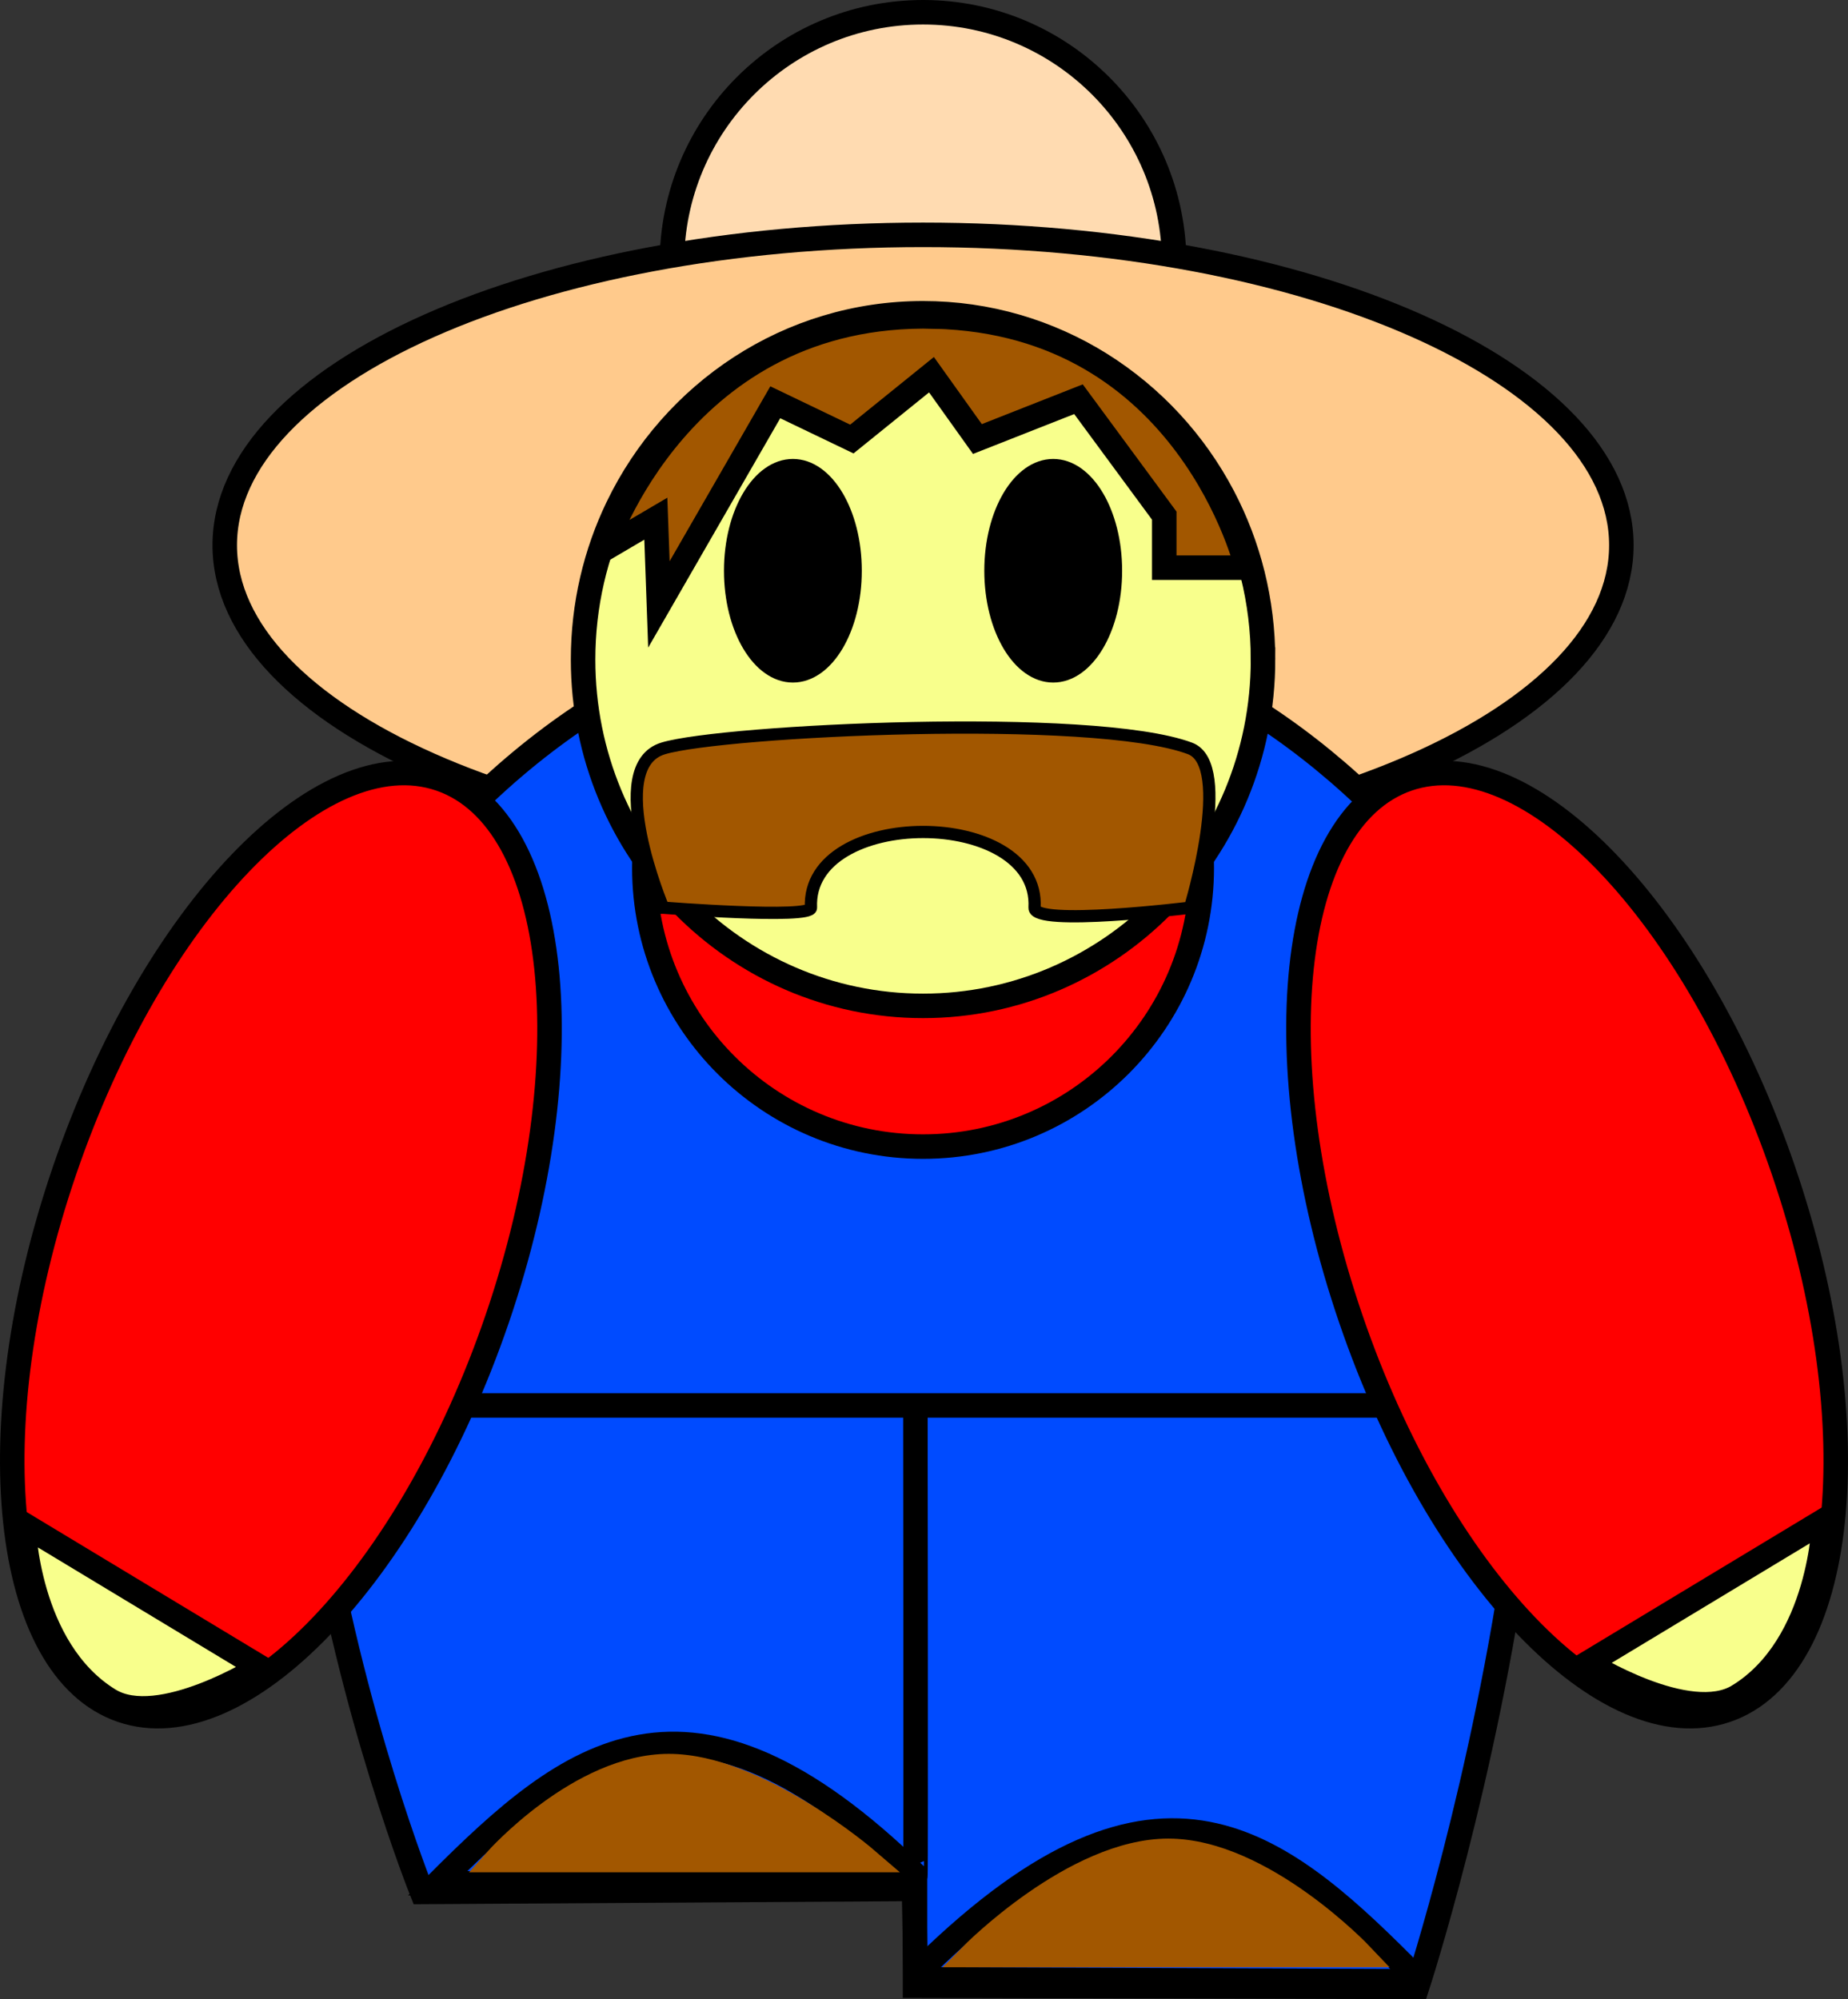 <svg version="1.1" xmlns="http://www.w3.org/2000/svg" xmlns:xlink="http://www.w3.org/1999/xlink" width="150.845" height="163.168" viewBox="0,0,150.845,163.168"><rect x="0" y="0" width="150.845" height="163.168" fill="#333333" stroke="none"/><g transform="translate(-164.655,-64.167)"><g data-paper-data="{&quot;isPaintingLayer&quot;:true}" fill-rule="nonzero" stroke-linejoin="miter" stroke-miterlimit="10" stroke-dasharray="" stroke-dashoffset="0" style="mix-blend-mode: normal"><path d="M219.5,85.667c0,-11.322 9.178,-20.5 20.5,-20.5c11.322,0 20.5,9.178 20.5,20.5c0,11.322 -9.178,20.5 -20.5,20.5c-11.322,0 -20.5,-9.178 -20.5,-20.5z" fill="#ffdbb1" stroke="#000000" stroke-width="2" stroke-linecap="butt"/><path d="M297,108.667c0,13.991 -25.52,25.333 -57,25.333c-31.48,0 -57,-11.342 -57,-25.333c0,-13.991 25.52,-25.333 57,-25.333c31.48,0 57,11.342 57,25.333z" fill="#ffca8c" stroke="#000000" stroke-width="2" stroke-linecap="butt"/><path d="M199.095,218.583c0,0 -23.173,-57.64 0.571,-84.917c23.745,-27.277 58.672,-25.267 80.667,0c21.995,25.267 0,92.667 0,92.667l-40.988,-0.1v-7.9z" fill="#004bff" stroke="#000000" stroke-width="2" stroke-linecap="butt"/><path d="M240.208,224.542c9.579,-9.338 16.804,-11.894 23.038,-10.697c5.816,1.117 10.768,5.502 15.962,10.697" data-paper-data="{&quot;index&quot;:null}" fill="none" stroke="#000000" stroke-width="2" stroke-linecap="round"/><path d="M279.417,225.875l-40.024,-0.161l-0.136,-7.787l-38.882,-0.053c10.762,-10.762 20.485,-18.716 39,-0.667c0.05,0.048 0,-38.333 0,-38.333h-49.167h98.167" fill="none" stroke="#000000" stroke-width="2" stroke-linecap="round"/><path d="M169.92,159.712c7.175,-20.991 20.9,-35.304 30.655,-31.97c9.755,3.334 11.847,23.054 4.672,44.045c-7.175,20.991 -20.9,35.304 -30.655,31.97c-9.755,-3.334 -11.847,-23.054 -4.672,-44.045z" fill="#ff0000" stroke="#000000" stroke-width="2" stroke-linecap="butt"/><path d="M310.235,159.712c7.175,20.991 5.084,40.711 -4.672,44.045c-9.755,3.334 -23.48,-10.979 -30.655,-31.97c-7.175,-20.991 -5.084,-40.711 4.672,-44.045c9.755,-3.334 23.48,10.979 30.655,31.97z" data-paper-data="{&quot;index&quot;:null}" fill="#ff0000" stroke="#000000" stroke-width="2" stroke-linecap="butt"/><path d="M219.25,208.313c7.267,0 16.167,7.667 16.167,7.667h-30.25c0,0 6.816,-7.667 14.083,-7.667z" fill="#a25700" stroke="#a25700" stroke-width="2" stroke-linecap="round"/><path d="M262.75,135c0,12.564 -10.186,22.75 -22.75,22.75c-12.564,0 -22.75,-10.186 -22.75,-22.75c0,-12.564 10.186,-22.75 22.75,-22.75c12.564,0 22.75,10.186 22.75,22.75z" fill="#ff0000" stroke="#000000" stroke-width="2" stroke-linecap="butt"/><path d="M267.75,118c0,15.61 -12.424,28.264 -27.75,28.264c-15.326,0 -27.75,-12.654 -27.75,-28.264c0,-4.462 1.015,-8.682 2.823,-12.435c4.517,-9.375 13.982,-15.829 24.927,-15.829c10.612,0 19.832,6.067 24.501,14.981c2.074,3.96 3.249,8.482 3.249,13.283z" fill="#f8ff8c" stroke="#000000" stroke-width="2" stroke-linecap="butt"/><path d="M218.789,138.251c0,0 -4.856,-11.532 0,-13c4.856,-1.468 35.11,-2.952 43,0c3.557,1.331 0,13 0,13c0,0 -12.774,1.574 -12.688,0c0.453,-8.24 -18.632,-8.241 -18.25,0c0.044,0.95 -12.062,0 -12.062,0z" fill="#a25700" stroke="#000000" stroke-width="1" stroke-linecap="butt"/><g fill="#000000" stroke="#000000" stroke-width="1" stroke-linecap="butt"><path d="M234.5,110.75c0,4.763 -2.295,8.625 -5.125,8.625c-2.83,0 -5.125,-3.862 -5.125,-8.625c0,-4.763 2.295,-8.625 5.125,-8.625c2.83,0 5.125,3.862 5.125,8.625z"/><path d="M255.75,110.75c0,4.763 -2.295,8.625 -5.125,8.625c-2.83,0 -5.125,-3.862 -5.125,-8.625c0,-4.763 2.295,-8.625 5.125,-8.625c2.83,0 5.125,3.862 5.125,8.625z"/></g><path d="M240.938,90c20.719,0.521 25.5,20.5 25.5,20.5h-6.75v-4.25l-7,-9.5l-8.25,3.25l-3.75,-5.25l-6.5,5.25l-6.25,-3l-9.5,16.5l-0.25,-7l-4.25,2.5c0,0 6.281,-19.521 27,-19z" fill="#a25700" stroke="#000000" stroke-width="2" stroke-linecap="round"/><path d="M260.019,215.229c7.671,0 15.731,8.5 15.731,8.5c0,0 -7.48,0 -11.963,0c-5.753,0 -19.804,0 -19.804,0c0,0 8.365,-8.5 16.035,-8.5z" fill="#a25700" stroke="#a25700" stroke-width="2" stroke-linecap="round"/><path d="M166.565,188.582l19.333,11.667c0,0 -8.245,5.177 -12.333,2.667c-6.767,-4.156 -7,-14.333 -7,-14.333z" fill="#f8ff8c" stroke="#000000" stroke-width="2" stroke-linecap="round"/><path d="M306.565,202.582c-4.088,2.511 -12.333,-2.667 -12.333,-2.667l19.333,-11.667c0,0 -0.233,10.177 -7,14.333z" data-paper-data="{&quot;index&quot;:null}" fill="#f8ff8c" stroke="#000000" stroke-width="2" stroke-linecap="round"/></g></g></svg>